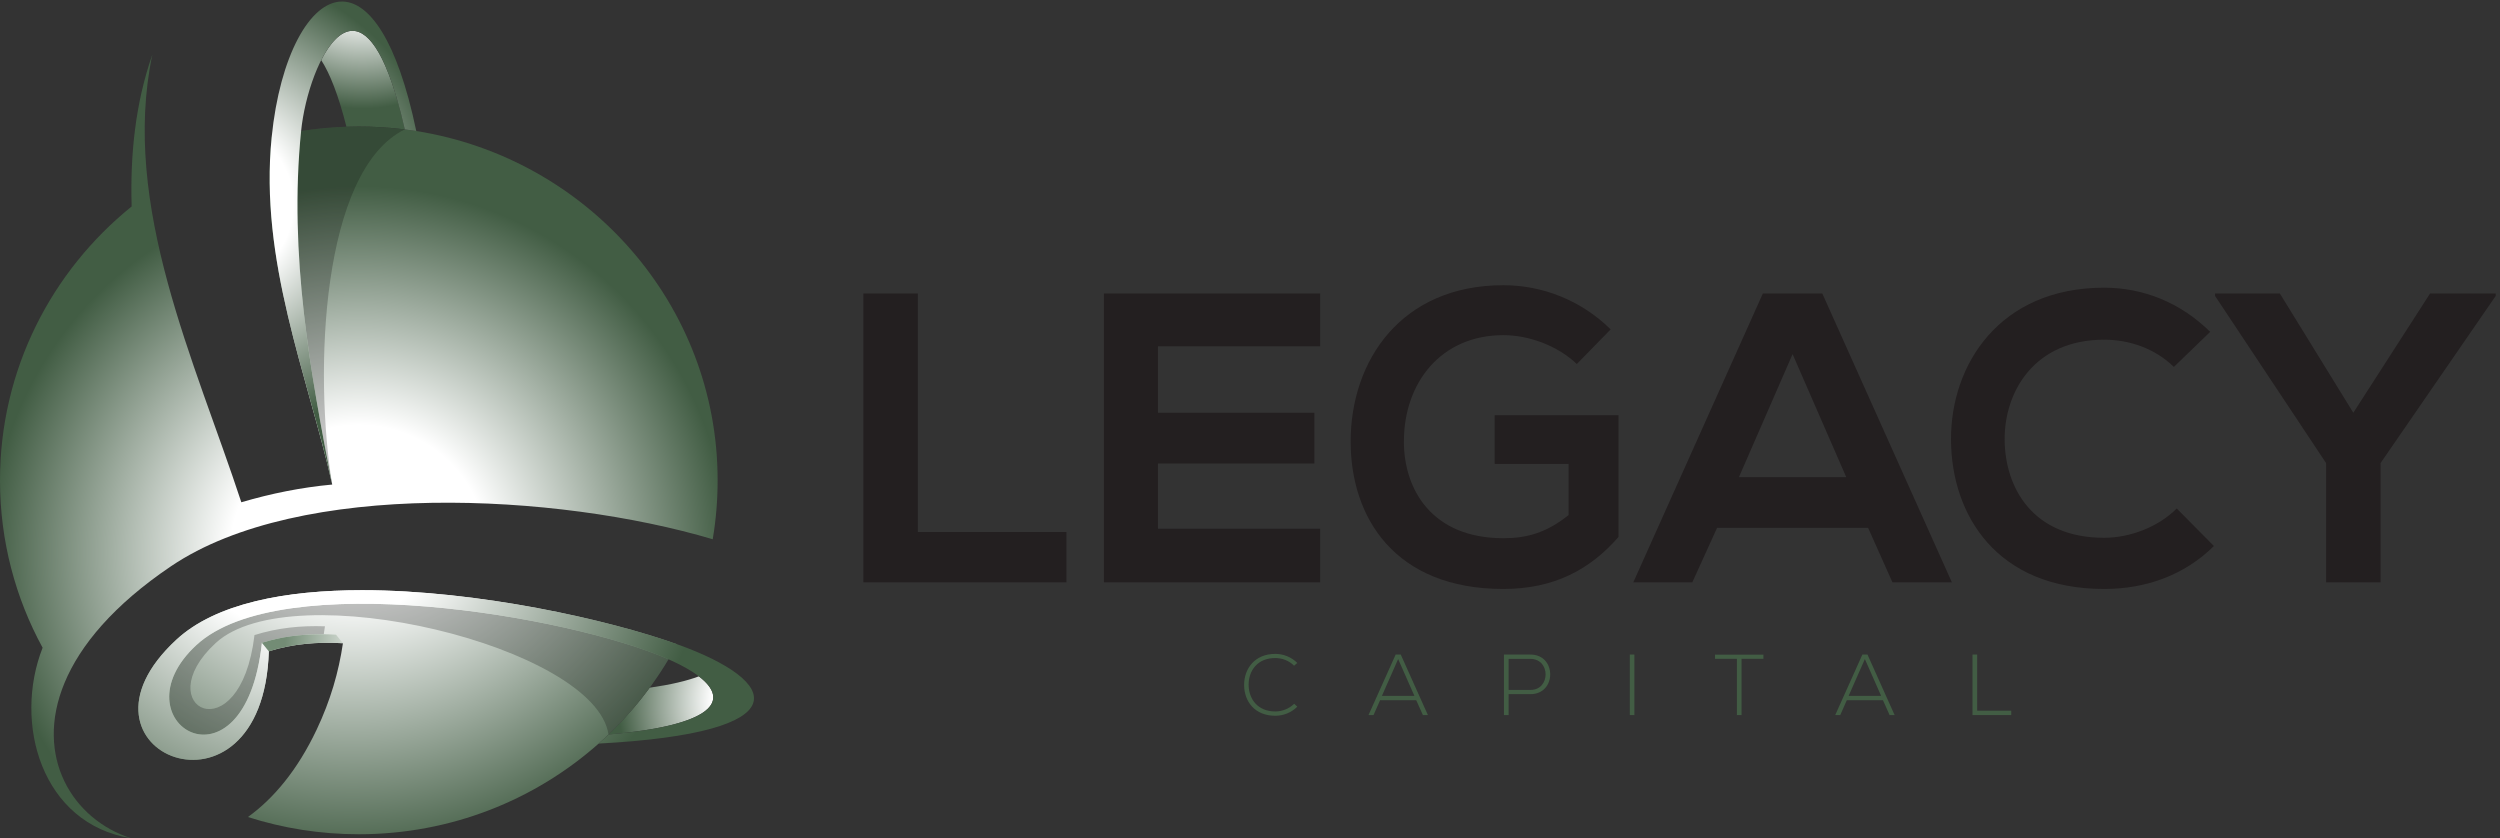 <?xml version="1.0" encoding="UTF-8" standalone="no"?>
<!-- Created with Inkscape (http://www.inkscape.org/) -->

<svg
   xmlns:dc="http://purl.org/dc/elements/1.1/"
   xmlns:cc="http://creativecommons.org/ns#"
   xmlns:rdf="http://www.w3.org/1999/02/22-rdf-syntax-ns#"
   xmlns:svg="http://www.w3.org/2000/svg"
   xmlns="http://www.w3.org/2000/svg"
   xmlns:sodipodi="http://sodipodi.sourceforge.net/DTD/sodipodi-0.dtd"
   xmlns:inkscape="http://www.inkscape.org/namespaces/inkscape"
   version="1.1"
   id="svg3713"
   xml:space="preserve"
   width="1020"
   height="342"
   viewBox="0 0 1020 342"
   sodipodi:docname="LegacyLogo_Vecctorized.svg"
   inkscape:version="0.92.3 (2405546, 2018-03-11)"><rect x="0" y="0" width="1020" height="342" fill="#333333" stroke="none"/><defs
     id="defs3717"><clipPath
       clipPathUnits="userSpaceOnUse"
       id="clipPath3737"><path
         d="M 0,850.39 H 850.39 V 0 H 0 Z"
         id="path3735"
         inkscape:connector-curvature="0" /></clipPath><radialGradient
       fx="0"
       fy="0"
       cx="0"
       cy="0"
       r="1"
       gradientUnits="userSpaceOnUse"
       gradientTransform="matrix(0,54.608,-55.372,0,286.432,333.155)"
       spreadMethod="pad"
       id="radialGradient3801"><stop
         style="stop-opacity:1;stop-color:#ffffff"
         offset="0"
         id="stop3793" /><stop
         style="stop-opacity:1;stop-color:#ffffff"
         offset="0.28"
         id="stop3795" /><stop
         style="stop-opacity:1;stop-color:#425d44"
         offset="0.8"
         id="stop3797" /><stop
         style="stop-opacity:1;stop-color:#425d44"
         offset="1"
         id="stop3799" /></radialGradient><radialGradient
       fx="0"
       fy="0"
       cx="0"
       cy="0"
       r="1"
       gradientUnits="userSpaceOnUse"
       gradientTransform="matrix(0,159.141,-161.369,0,160.938,410.807)"
       spreadMethod="pad"
       id="radialGradient3825"><stop
         style="stop-opacity:1;stop-color:#ffffff"
         offset="0"
         id="stop3817" /><stop
         style="stop-opacity:1;stop-color:#ffffff"
         offset="0.28"
         id="stop3819" /><stop
         style="stop-opacity:1;stop-color:#425d44"
         offset="0.8"
         id="stop3821" /><stop
         style="stop-opacity:1;stop-color:#425d44"
         offset="1"
         id="stop3823" /></radialGradient><clipPath
       clipPathUnits="userSpaceOnUse"
       id="clipPath3835"><path
         d="M 0,850.39 H 850.39 V 0 H 0 Z"
         id="path3833"
         inkscape:connector-curvature="0" /></clipPath><clipPath
       clipPathUnits="userSpaceOnUse"
       id="clipPath3843"><path
         d="M 104.749,362.989 H 257.562 V 322.923 H 104.749 Z"
         id="path3841"
         inkscape:connector-curvature="0" /></clipPath><radialGradient
       fx="0"
       fy="0"
       cx="0"
       cy="0"
       r="1"
       gradientUnits="userSpaceOnUse"
       gradientTransform="matrix(0,153.765,-155.917,0,147.688,396.978)"
       spreadMethod="pad"
       id="radialGradient3873"><stop
         style="stop-opacity:1;stop-color:#ffffff"
         offset="0"
         id="stop3865" /><stop
         style="stop-opacity:1;stop-color:#ffffff"
         offset="0.28"
         id="stop3867" /><stop
         style="stop-opacity:1;stop-color:#425d44"
         offset="0.8"
         id="stop3869" /><stop
         style="stop-opacity:1;stop-color:#425d44"
         offset="1"
         id="stop3871" /></radialGradient><radialGradient
       fx="0"
       fy="0"
       cx="0"
       cy="0"
       r="1"
       gradientUnits="userSpaceOnUse"
       gradientTransform="matrix(0,52.855,-53.595,0,183.087,352.301)"
       spreadMethod="pad"
       id="radialGradient3897"><stop
         style="stop-opacity:1;stop-color:#ffffff"
         offset="0"
         id="stop3889" /><stop
         style="stop-opacity:1;stop-color:#ffffff"
         offset="0.28"
         id="stop3891" /><stop
         style="stop-opacity:1;stop-color:#738c75"
         offset="0.8"
         id="stop3893" /><stop
         style="stop-opacity:1;stop-color:#738c75"
         offset="1"
         id="stop3895" /></radialGradient><radialGradient
       fx="0"
       fy="0"
       cx="0"
       cy="0"
       r="1"
       gradientUnits="userSpaceOnUse"
       gradientTransform="matrix(0,56.084,-56.869,0,163.946,559.382)"
       spreadMethod="pad"
       id="radialGradient3921"><stop
         style="stop-opacity:1;stop-color:#ffffff"
         offset="0"
         id="stop3913" /><stop
         style="stop-opacity:1;stop-color:#ffffff"
         offset="0.28"
         id="stop3915" /><stop
         style="stop-opacity:1;stop-color:#425d44"
         offset="0.8"
         id="stop3917" /><stop
         style="stop-opacity:1;stop-color:#425d44"
         offset="1"
         id="stop3919" /></radialGradient><radialGradient
       fx="0"
       fy="0"
       cx="0"
       cy="0"
       r="1"
       gradientUnits="userSpaceOnUse"
       gradientTransform="matrix(0,138.82,-140.763,0,162.78,378.766)"
       spreadMethod="pad"
       id="radialGradient3945"><stop
         style="stop-opacity:1;stop-color:#ffffff"
         offset="0"
         id="stop3937" /><stop
         style="stop-opacity:1;stop-color:#ffffff"
         offset="0.28"
         id="stop3939" /><stop
         style="stop-opacity:1;stop-color:#425d44"
         offset="0.805"
         id="stop3941" /><stop
         style="stop-opacity:1;stop-color:#425d44"
         offset="1"
         id="stop3943" /></radialGradient><clipPath
       clipPathUnits="userSpaceOnUse"
       id="clipPath3955"><path
         d="M 0,850.39 H 850.39 V 0 H 0 Z"
         id="path3953"
         inkscape:connector-curvature="0" /></clipPath><clipPath
       clipPathUnits="userSpaceOnUse"
       id="clipPath3963"><path
         d="m 144.005,509.051 h 32.853 V 399.472 h -32.853 z"
         id="path3961"
         inkscape:connector-curvature="0" /></clipPath><radialGradient
       fx="0"
       fy="0"
       cx="0"
       cy="0"
       r="1"
       gradientUnits="userSpaceOnUse"
       gradientTransform="matrix(0,89.069,-90.316,0,117.467,485.232)"
       spreadMethod="pad"
       id="radialGradient3993"><stop
         style="stop-opacity:1;stop-color:#ffffff"
         offset="0"
         id="stop3985" /><stop
         style="stop-opacity:1;stop-color:#ffffff"
         offset="0.28"
         id="stop3987" /><stop
         style="stop-opacity:1;stop-color:#425d44"
         offset="0.8"
         id="stop3989" /><stop
         style="stop-opacity:1;stop-color:#425d44"
         offset="1"
         id="stop3991" /></radialGradient></defs><sodipodi:namedview
     pagecolor="#ffffff"
     bordercolor="#666666"
     borderopacity="1"
     objecttolerance="10"
     gridtolerance="10"
     guidetolerance="10"
     inkscape:pageopacity="0"
     inkscape:pageshadow="2"
     inkscape:window-width="1920"
     inkscape:window-height="1017"
     id="namedview3715"
     showgrid="false"
     inkscape:zoom="0.74789218"
     inkscape:cx="469.13815"
     inkscape:cy="454.27632"
     inkscape:window-x="-8"
     inkscape:window-y="-8"
     inkscape:window-maximized="1"
     inkscape:current-layer="g3721" /><g
     id="g3721"
     inkscape:groupmode="layer"
     inkscape:label="legacy"
     transform="matrix(1.333,0,0,-1.333,0,342)"><g
       id="g4084"
       transform="translate(-52.956,-291.215)"><g
         transform="translate(333.891,457.956)"
         id="g3723"><path
           inkscape:connector-curvature="0"
           id="path3725"
           style="fill:#231f20;fill-opacity:1;fill-rule:nonzero;stroke:none"
           d="M 0,0 V -73.01 H 45.475 V -88.423 H -16.674 V 0 Z" /></g><g
         transform="translate(457.033,369.533)"
         id="g3727"><path
           inkscape:connector-curvature="0"
           id="path3729"
           style="fill:#231f20;fill-opacity:1;fill-rule:nonzero;stroke:none"
           d="M 0,0 H -66.191 V 88.423 H 0 V 72.255 H -49.645 V 51.916 H -1.771 V 36.379 H -49.645 V 16.423 H 0 Z" /></g><g
         id="g3731"><g
           clip-path="url(#clipPath3737)"
           id="g3733"><g
             transform="translate(535.584,436.356)"
             id="g3739"><path
               inkscape:connector-curvature="0"
               id="path3741"
               style="fill:#231f20;fill-opacity:1;fill-rule:nonzero;stroke:none"
               d="m 0,0 c -5.941,5.684 -14.781,8.84 -22.488,8.84 -18.945,0 -30.44,-14.398 -30.44,-32.588 0,-14.525 8.463,-29.561 30.44,-29.561 6.951,0 13.014,1.516 19.961,7.075 v 15.663 h -22.615 v 14.908 h 37.901 v -37.268 c -8.718,-9.978 -19.71,-15.914 -35.247,-15.914 -33.221,0 -46.736,21.855 -46.736,45.097 0,24.884 15.536,47.874 46.736,47.874 11.877,0 23.749,-4.547 32.843,-13.515 z" /></g><g
             transform="translate(601.625,439.388)"
             id="g3743"><path
               inkscape:connector-curvature="0"
               id="path3745"
               style="fill:#231f20;fill-opacity:1;fill-rule:nonzero;stroke:none"
               d="m 0,0 -16.42,-37.645 h 32.843 z m 23.119,-53.182 h -46.235 l -7.579,-16.673 H -48.757 L -9.096,18.568 H 9.095 L 48.762,-69.855 H 30.571 Z" /></g><g
             transform="translate(730.58,380.648)"
             id="g3747"><path
               inkscape:connector-curvature="0"
               id="path3749"
               style="fill:#231f20;fill-opacity:1;fill-rule:nonzero;stroke:none"
               d="m 0,0 c -9.095,-8.968 -20.844,-13.137 -33.604,-13.137 -32.842,0 -46.74,22.611 -46.863,45.603 -0.128,23.115 14.904,46.611 46.863,46.611 12,0 23.372,-4.548 32.466,-13.518 L -12.255,54.823 c -5.811,5.683 -13.642,8.337 -21.349,8.337 -21.349,0 -30.571,-15.916 -30.444,-30.694 0.128,-14.654 8.59,-29.94 30.444,-29.94 7.707,0 16.423,3.161 22.232,8.969 z" /></g><g
             transform="translate(773.251,421.449)"
             id="g3751"><path
               inkscape:connector-curvature="0"
               id="path3753"
               style="fill:#231f20;fill-opacity:1;fill-rule:nonzero;stroke:none"
               d="M 0,0 23.497,36.507 H 43.581 V 35.75 L 8.339,-15.408 V -51.916 H -8.339 v 36.508 L -42.315,35.75 v 0.757 h 19.827 z" /></g><g
             transform="translate(450.027,331.478)"
             id="g3755"><path
               inkscape:connector-curvature="0"
               id="path3757"
               style="fill:#425d44;fill-opacity:1;fill-rule:nonzero;stroke:none"
               d="m 0,0 c -1.853,-1.854 -4.315,-2.777 -6.746,-2.777 -6.246,0 -9.5,4.365 -9.525,9.363 -0.052,4.947 3.174,9.577 9.525,9.577 2.431,0 4.893,-0.924 6.746,-2.776 L -0.979,12.54 c -1.588,1.589 -3.677,2.354 -5.767,2.354 -5.4,0 -8.176,-3.811 -8.15,-8.254 0.054,-4.337 2.806,-8.097 8.15,-8.097 2.09,0 4.206,0.791 5.795,2.353 z" /></g><g
             transform="translate(485.875,334.782)"
             id="g3759"><path
               inkscape:connector-curvature="0"
               id="path3761"
               style="fill:#425d44;fill-opacity:1;fill-rule:nonzero;stroke:none"
               d="M 0,0 -4.976,11.271 -9.951,0 Z m 2.594,-5.872 -2.038,4.553 h -11.062 l -2.008,-4.553 h -1.539 L -5.74,12.65 h 1.561 L 4.129,-5.872 Z" /></g><g
             transform="translate(514.712,346.108)"
             id="g3763"><path
               inkscape:connector-curvature="0"
               id="path3765"
               style="fill:#425d44;fill-opacity:1;fill-rule:nonzero;stroke:none"
               d="m 0,0 v -9.501 h 6.691 c 6.169,0 6.169,9.501 0,9.501 z m 0,-10.793 v -6.405 H -1.429 V 1.324 h 8.12 c 8.044,0 8.044,-12.117 0,-12.117 z" /></g><path
             inkscape:connector-curvature="0"
             id="path3767"
             style="fill:#425d44;fill-opacity:1;fill-rule:nonzero;stroke:none"
             d="m 551.803,347.433 h 1.401 v -18.522 h -1.401 z" /><g
             transform="translate(584.577,346.135)"
             id="g3769"><path
               inkscape:connector-curvature="0"
               id="path3771"
               style="fill:#425d44;fill-opacity:1;fill-rule:nonzero;stroke:none"
               d="M 0,0 H -6.696 V 1.271 H 8.121 V 0 H 1.429 V -17.225 H 0 Z" /></g><g
             transform="translate(628.727,334.782)"
             id="g3773"><path
               inkscape:connector-curvature="0"
               id="path3775"
               style="fill:#425d44;fill-opacity:1;fill-rule:nonzero;stroke:none"
               d="M 0,0 -4.976,11.271 -9.951,0 Z m 2.595,-5.872 -2.039,4.553 h -11.062 l -2.008,-4.553 h -1.538 L -5.74,12.65 h 1.56 L 4.128,-5.872 Z" /></g><g
             transform="translate(658.12,347.433)"
             id="g3777"><path
               inkscape:connector-curvature="0"
               id="path3779"
               style="fill:#425d44;fill-opacity:1;fill-rule:nonzero;stroke:none"
               d="m 0,0 v -17.175 h 10.424 v -1.347 H -1.43 V 0 Z" /></g></g></g><g
         id="g3781"><g
           id="g3783"><g
             id="g3789"><g
               id="g3791"><path
                 inkscape:connector-curvature="0"
                 id="path3803"
                 style="fill:url(#radialGradient3801);stroke:none"
                 d="m 251.798,337.29 c -3.763,-5.135 -7.979,-9.924 -12.594,-14.33 v 0 c 32.187,2.805 37.399,10.361 27.653,17.808 v 0 c -3.592,-1.365 -8.548,-2.549 -15.059,-3.478" /></g></g></g></g><g
         id="g3807"><g
           id="g3813"><g
             id="g3815"><path
               d="m 106.97,352.012 c -37.269,-34.395 26.503,-60.278 28.267,-3.579 v 0 c 7.372,2.294 14.937,2.932 22.682,2.468 v 0 c -1.274,-8.721 -3.802,-17.508 -8.022,-26.41 v 0 c -5.886,-12.438 -13.224,-21.151 -21.063,-26.786 v 0 c 10.696,-3.423 22.105,-5.271 33.949,-5.271 v 0 c 28.221,0 53.956,10.498 73.411,27.75 v 0 c 9.715,8.613 17.858,18.91 23.967,30.425 v 0 c -20.889,7.476 -61.063,16.521 -96.36,16.52 v 0 c -23.468,0 -44.783,-4 -56.831,-15.117"
               style="fill:url(#radialGradient3825);stroke:none"
               id="path3827"
               inkscape:connector-curvature="0" /></g></g></g><g
         id="g3829"><g
           clip-path="url(#clipPath3835)"
           id="g3831"><g
             id="g3837"><g
               id="g3839" /><g
               id="g3851"><g
                 style="opacity:0.25"
                 id="g3849"
                 clip-path="url(#clipPath3843)"><g
                   id="g3847"
                   transform="translate(239.204,322.96)"><path
                     inkscape:connector-curvature="0"
                     id="path3845"
                     style="fill:#0e0f0e;fill-opacity:1;fill-rule:evenodd;stroke:none"
                     d="m 0,0 c -3.956,26.912 -97.03,49.418 -120.233,28.005 -21.226,-19.592 7.497,-34.468 11.88,2.431 6.985,2.212 14.18,2.949 21.561,2.686 l -0.359,-2.432 c -6.435,0.082 -12.753,-0.673 -18.93,-2.603 -5.303,-48.771 -45.409,-24.108 -20.027,-0.684 25.842,23.854 114.145,8.978 144.467,-4.379 C 13.306,14.54 7.124,6.802 0,0" /></g></g></g></g></g></g><g
         id="g3853"><g
           id="g3855"><g
             id="g3861"><g
               id="g3863"><path
                 inkscape:connector-curvature="0"
                 id="path3875"
                 style="fill:url(#radialGradient3873);stroke:none"
                 d="m 106.97,352.012 c -37.269,-34.395 26.503,-60.278 28.267,-3.579 v 0 l -2.114,2.614 c -5.304,-48.77 -45.409,-24.108 -20.027,-0.683 v 0 c 25.841,23.852 114.144,8.977 144.467,-4.38 v 0 c 20.005,-8.813 21.453,-19.555 -18.359,-23.024 v 0 c -0.983,-0.947 -1.99,-1.874 -3.01,-2.776 v 0 c 62.022,3.342 55.904,18.992 23.967,30.425 v 0 c -20.889,7.476 -61.063,16.521 -96.36,16.52 v 0 c -23.468,0 -44.783,-4 -56.831,-15.117" /></g></g></g></g><g
         id="g3877"><g
           id="g3879"><g
             id="g3885"><g
               id="g3887"><path
                 inkscape:connector-curvature="0"
                 id="path3899"
                 style="fill:url(#radialGradient3897);stroke:none"
                 d="m 133.123,351.047 2.114,-2.614 c 7.372,2.294 14.937,2.932 22.682,2.468 v 0 l -2.114,2.613 c -1.563,0.095 -3.118,0.145 -4.667,0.145 v 0 c -6.125,0 -12.135,-0.781 -18.015,-2.612" /></g></g></g></g><g
         id="g3901"><g
           id="g3903"><g
             id="g3909"><g
               id="g3911"><path
                 inkscape:connector-curvature="0"
                 id="path3923"
                 style="fill:url(#radialGradient3921);stroke:none"
                 d="m 151.271,529.38 c 2.617,-4.042 5.239,-10.597 7.719,-20.393 v 0 c 1.26,0.046 2.528,0.064 3.793,0.064 v 0 c 4.773,0 9.469,-0.301 14.075,-0.874 v 0 c -5.073,22.317 -10.815,30.166 -16.018,30.166 v 0 c -3.574,-10e-4 -6.894,-3.703 -9.569,-8.963" /></g></g></g></g><g
         id="g3927"><g
           id="g3933"><g
             id="g3935"><path
               d="M 93.246,484.579 C 68.658,464.722 52.956,434.542 52.956,400.746 v 0 c 0,-18.536 4.716,-35.971 13.039,-51.219 v 0 c -9.074,-23.152 -0.281,-53.915 27.067,-58.312 v 0 c -17.901,5.762 -29.738,24.953 -20.359,47.549 v 0 c 4.762,11.472 14.981,23.818 32.647,35.735 v 0 c 39.353,26.548 118.153,22.378 165.75,8.23 v 0 c 0.997,5.863 1.506,11.871 1.506,18.017 v 0 c 0,53.908 -39.939,98.623 -92.236,106.93 v 0 c -5.724,0.901 -11.594,1.375 -17.587,1.375 v 0 c -9.199,0 -18.135,-1.111 -26.671,-3.213 v 0 c -3.83,-38.024 10.894,-72.442 18.526,-106.367 v 0 c -9.451,-0.874 -18.715,-2.739 -27.82,-5.426 v 0 c -14.112,43.001 -36.945,90.781 -27.246,136.983 v 0 c -5.19,-14.881 -6.797,-30.571 -6.326,-46.449"
               style="fill:url(#radialGradient3945);stroke:none"
               id="path3947"
               inkscape:connector-curvature="0" /></g></g></g><g
         id="g3949"><g
           clip-path="url(#clipPath3955)"
           id="g3951"><g
             id="g3957"><g
               id="g3959" /><g
               id="g3971"><g
                 style="opacity:0.25"
                 id="g3969"
                 clip-path="url(#clipPath3963)"><g
                   id="g3967"
                   transform="translate(154.638,399.472)"><path
                     inkscape:connector-curvature="0"
                     id="path3965"
                     style="fill:#0e0f0e;fill-opacity:1;fill-rule:evenodd;stroke:none"
                     d="m 0,0 c -6.591,33.869 -13.349,70.167 -9.519,108.187 5.752,0.918 11.656,1.392 17.665,1.392 4.772,0 9.468,-0.3 14.075,-0.874 C -3.458,96.105 -5.604,33.942 0,0" /></g></g></g></g></g></g><g
         id="g3975"><g
           id="g3981"><g
             id="g3983"><path
               d="m 136.112,505.838 c -3.83,-38.024 10.894,-72.442 18.526,-106.367 v 0 c -6.592,33.87 -13.35,70.168 -9.519,108.188 v 0 c 2.17,21.621 19.046,56.353 31.739,0.518 v 0 c 1.173,-0.15 2.354,-0.318 3.512,-0.501 v 0 c -5.868,28.133 -14.557,39.633 -22.735,39.631 v 0 c -9.898,-0.003 -19.047,-16.859 -21.523,-41.469"
               style="fill:url(#radialGradient3993);stroke:none"
               id="path3995"
               inkscape:connector-curvature="0" /></g></g></g></g></g></svg>
